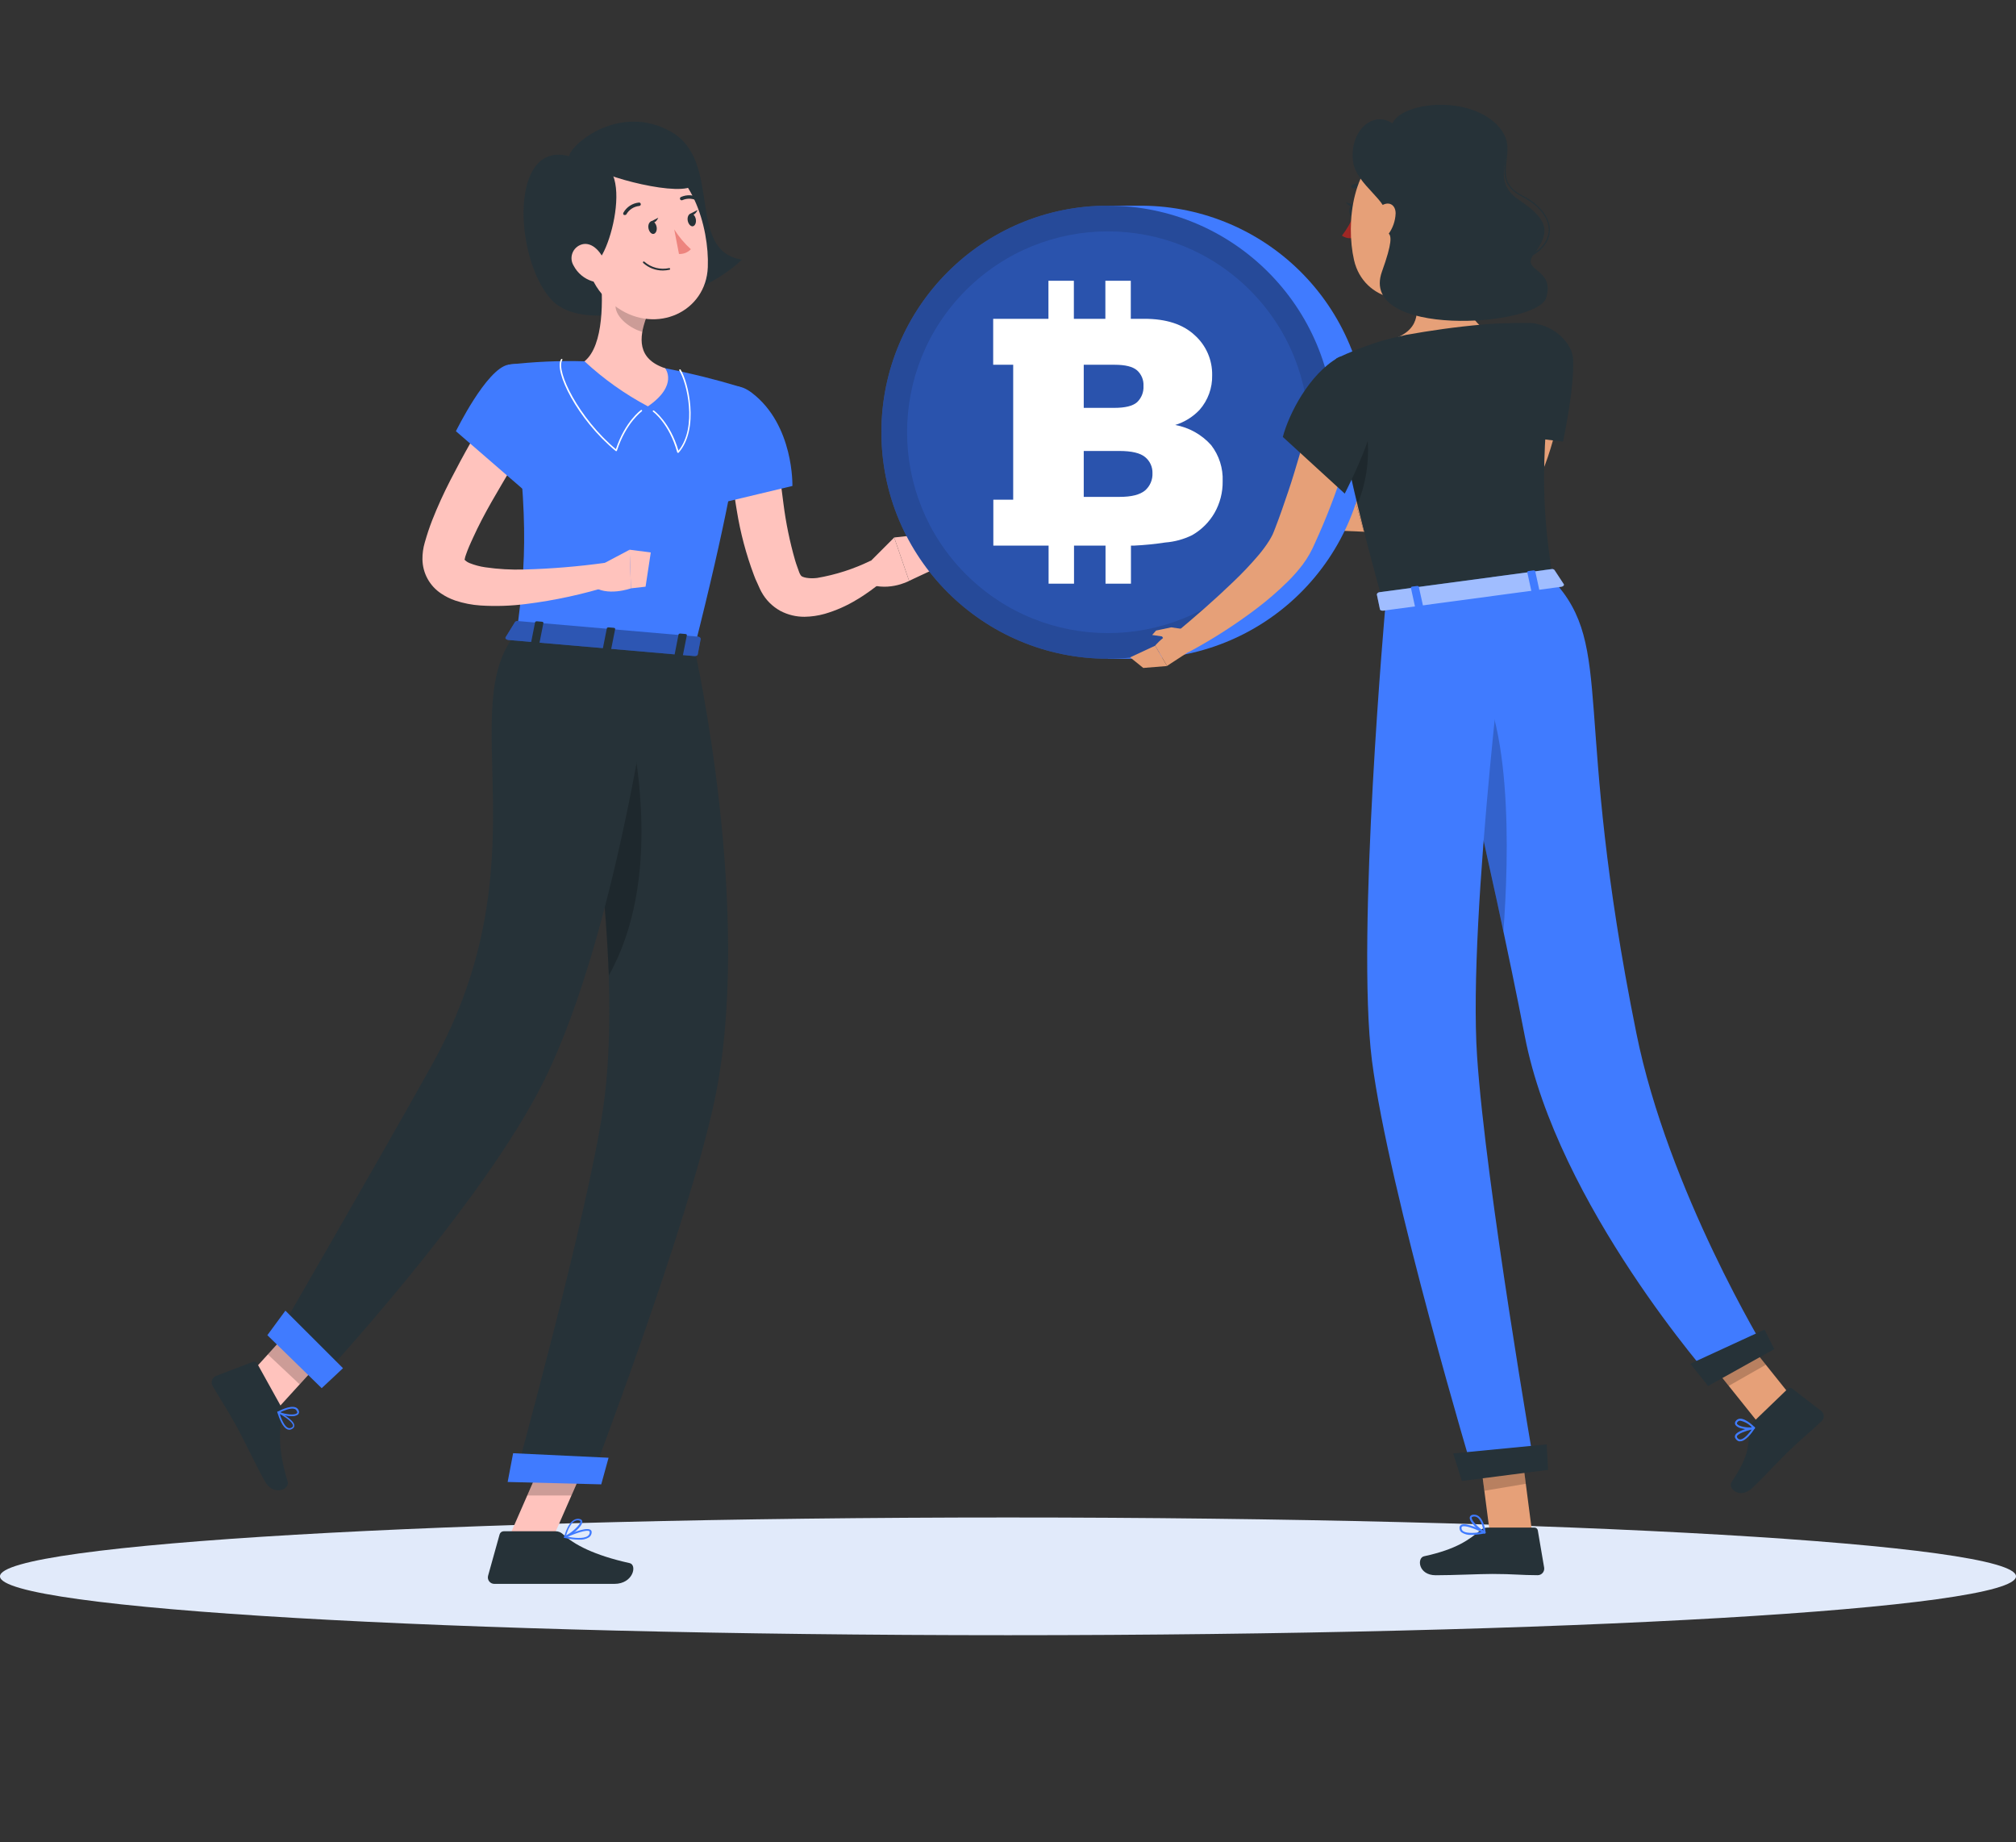 <svg width="463" height="423" viewBox="0 0 463 423" fill="none" xmlns="http://www.w3.org/2000/svg">
<rect x="0" y="0" width="463" height="423" fill="#333333" stroke="none"/>
<g clip-path="url(#clip0)">
<path d="M231.501 375.507C359.357 375.507 463.005 369.455 463.005 361.991C463.005 354.526 359.357 348.475 231.501 348.475C103.644 348.475 -0.004 354.526 -0.004 361.991C-0.004 369.455 103.644 375.507 231.501 375.507Z" fill="#E1EAFA"/>
<path d="M130.726 35.873C130.953 33.235 142.32 23.503 154.188 30.297C166.057 37.091 157.472 57.628 170.379 59.622C162.021 67.98 134.798 78.189 126.428 68.601C118.058 59.013 116.983 32.16 130.726 35.873Z" fill="#263238"/>
<path d="M178.533 102.093C178.844 106.51 179.309 111.191 179.93 115.656C180.486 120.057 181.38 124.408 182.605 128.671C182.748 129.184 182.927 129.674 183.094 130.152L183.548 131.417C183.642 131.692 183.779 131.95 183.954 132.181C184.229 132.587 185.817 132.957 187.679 132.719C191.935 131.994 196.064 130.663 199.942 128.766L202.975 133.22C202.01 134.068 201.002 134.865 199.954 135.608C198.927 136.348 197.876 137.065 196.766 137.71C194.462 139.12 191.981 140.216 189.387 140.969C187.886 141.389 186.337 141.614 184.778 141.638C182.844 141.652 180.937 141.189 179.226 140.289C177.377 139.275 175.86 137.749 174.856 135.895L174.533 135.262L174.33 134.808L173.913 133.877C173.626 133.268 173.351 132.683 173.136 132.038C171.352 127.28 170.044 122.356 169.232 117.34C168.399 112.467 167.876 107.545 167.668 102.606L178.533 102.093Z" fill="#FFC3BD"/>
<path d="M172.695 90.224C182.379 97.627 181.985 111.597 181.985 111.597L164.636 115.74C164.636 115.74 159.323 101.699 161.484 96.552C163.764 91.191 167.251 86.045 172.695 90.224Z" fill="#407BFF"/>
<path d="M199 129.805L205.364 123.429L208.791 133.399C208.791 133.399 203.418 136.301 198.271 133.555L199 129.805Z" fill="#FFC3BD"/>
<path d="M214.175 122.45L215.345 130.319L208.79 133.387L205.363 123.429L214.175 122.45Z" fill="#FFC3BD"/>
<path d="M116.59 353.704L126.333 354.647L136.47 331.472L126.727 330.517L116.59 353.704Z" fill="#FFC3BD"/>
<path d="M53.869 319.436L61.176 326.302L76.973 308.953L69.654 302.076L53.869 319.436Z" fill="#FFC3BD"/>
<path d="M64.555 323.007L59.062 313.108C58.97 312.937 58.819 312.804 58.637 312.736C58.454 312.668 58.253 312.669 58.071 312.738L49.606 315.962C49.396 316.051 49.208 316.183 49.053 316.349C48.897 316.515 48.779 316.712 48.704 316.927C48.63 317.142 48.602 317.37 48.621 317.597C48.641 317.823 48.708 318.043 48.818 318.243C50.8 321.657 51.922 323.21 54.346 327.568C55.827 330.242 58.728 336.391 60.782 340.093C62.835 343.794 66.596 341.955 66.071 340.236C63.683 332.499 64.173 328.201 64.877 324.786C64.986 324.173 64.871 323.542 64.555 323.007Z" fill="#263238"/>
<path d="M127.622 351.639H115.682C115.466 351.639 115.257 351.711 115.087 351.843C114.916 351.974 114.794 352.159 114.739 352.367L112.1 361.835C112.036 362.058 112.026 362.293 112.07 362.521C112.113 362.749 112.21 362.963 112.352 363.147C112.493 363.33 112.676 363.478 112.886 363.578C113.095 363.678 113.325 363.727 113.557 363.722C117.771 363.722 119.765 363.722 125.031 363.722H141.102C145.472 363.722 146.391 359.304 144.577 358.946C136.469 357.155 131.801 354.683 129.293 352.319C128.841 351.891 128.245 351.648 127.622 351.639Z" fill="#263238"/>
<path opacity="0.2" d="M136.457 331.484L131.239 343.424H121.078L126.714 330.529L136.457 331.484Z" fill="black"/>
<path opacity="0.2" d="M69.653 302.087L76.96 308.953L68.817 317.896L61.51 311.03L69.653 302.087Z" fill="black"/>
<path d="M169.77 88.78C169.77 88.78 174.188 90.666 159.466 148.814L118.679 145.292C120.804 128.743 121.7 118.51 116.721 83.753C122.533 83.066 128.387 82.803 134.237 82.965C140.44 83.061 146.628 83.596 152.756 84.565C158.494 85.684 164.173 87.091 169.77 88.78Z" fill="#407BFF"/>
<path d="M141.531 103.585C141.496 103.597 141.458 103.597 141.424 103.585C132.6 96.326 127.096 85.126 128.863 82.487C128.885 82.449 128.922 82.422 128.964 82.411C129.006 82.4 129.052 82.406 129.09 82.427C129.128 82.452 129.156 82.49 129.167 82.535C129.178 82.579 129.172 82.626 129.149 82.666C127.549 85.138 133.018 96.135 141.448 103.155C143.573 96.743 147.191 94.176 147.226 94.153C147.264 94.136 147.307 94.132 147.347 94.144C147.387 94.154 147.421 94.179 147.445 94.213C147.469 94.246 147.481 94.287 147.478 94.329C147.475 94.37 147.458 94.409 147.429 94.439C147.429 94.439 143.776 97.03 141.686 103.501C141.678 103.527 141.664 103.549 141.646 103.568C141.627 103.587 141.604 103.601 141.579 103.609L141.531 103.585Z" fill="white"/>
<path d="M155.645 103.979C155.616 103.973 155.589 103.958 155.568 103.937C155.547 103.916 155.532 103.889 155.526 103.86C153.675 97.197 149.986 94.546 149.95 94.523C149.923 94.489 149.908 94.447 149.908 94.403C149.908 94.36 149.923 94.318 149.95 94.284C149.983 94.254 150.025 94.238 150.07 94.238C150.114 94.238 150.156 94.254 150.189 94.284C150.189 94.284 153.902 96.947 155.813 103.502C160.242 98.069 157.723 87.741 156.004 85.09C155.981 85.05 155.975 85.003 155.986 84.959C155.997 84.914 156.025 84.876 156.063 84.851C156.094 84.823 156.135 84.807 156.177 84.807C156.219 84.807 156.259 84.823 156.29 84.851C158.069 87.609 160.684 98.427 155.86 103.955C155.831 103.98 155.795 103.996 155.757 104.001C155.718 104.005 155.68 103.997 155.645 103.979Z" fill="white"/>
<path d="M137.878 62.273C138.523 68.326 138.75 79.347 134.236 82.965C138.622 87.032 143.519 90.512 148.803 93.317C155.896 88.421 152.755 84.565 152.755 84.565C146.248 82.403 146.785 77.496 148.409 72.959L137.878 62.273Z" fill="#FFC3BD"/>
<path opacity="0.2" d="M142.165 66.631L148.398 72.959C148.021 74.011 147.737 75.093 147.55 76.195C145.043 75.61 141.413 73.007 141.365 70.32C141.418 69.054 141.689 67.806 142.165 66.631Z" fill="black"/>
<path d="M132.541 52.804C135.072 62.488 135.932 66.631 141.866 70.714C150.797 76.816 162.164 71.598 162.558 61.353C162.928 52.136 158.737 37.855 148.373 35.838C146.094 35.384 143.736 35.52 141.524 36.233C139.311 36.946 137.318 38.212 135.732 39.912C134.146 41.611 133.021 43.687 132.462 45.944C131.904 48.2 131.931 50.562 132.541 52.804Z" fill="#FFC3BD"/>
<path d="M135.3 60.052C138.583 64.828 147.144 36.375 136.052 37.27C124.96 38.166 126.297 50.213 135.3 60.052Z" fill="#263238"/>
<path d="M136.767 38.894C143.179 42.154 161.841 46.058 159.286 40.864C157.891 38.259 155.815 36.081 153.279 34.565C150.742 33.048 147.841 32.25 144.886 32.256C138.797 32.16 131.107 36.029 136.767 38.894Z" fill="#263238"/>
<path d="M131.741 61.007C132.186 61.858 132.795 62.612 133.532 63.227C134.27 63.842 135.122 64.305 136.039 64.589C138.499 65.329 139.777 63.144 139.132 60.804C138.559 58.691 136.589 55.765 134.105 56.028C133.562 56.1 133.045 56.306 132.602 56.629C132.159 56.952 131.804 57.38 131.569 57.875C131.334 58.37 131.227 58.916 131.257 59.463C131.287 60.01 131.453 60.541 131.741 61.007Z" fill="#FFC3BD"/>
<path d="M159.465 148.814C159.465 148.814 173.268 209.863 164.062 252.907C157.889 281.73 135.633 339.961 135.633 339.961L118.236 339.52C118.236 339.52 135.084 278.411 138.534 254.375C144.504 213.266 129.579 146.235 129.579 146.235L159.465 148.814Z" fill="#263238"/>
<path opacity="0.2" d="M143.55 161.112L134.857 174.843C137.479 191.113 139.141 207.523 139.836 223.988C152.063 202.102 146.272 172.742 143.55 161.112Z" fill="black"/>
<path d="M138.082 340.869L116.59 340.32L117.844 333.717L139.765 334.756L138.082 340.869Z" fill="#407BFF"/>
<path d="M150.546 148.169C150.546 148.169 142.45 212.908 124.899 248.25C110.726 276.811 72.9 317.442 72.9 317.442L63.228 307.484C63.228 307.484 88.78 263.306 99.311 244.346C125.149 197.851 104.087 162.366 118.678 145.244L150.546 148.169Z" fill="#263238"/>
<path d="M73.88 318.78L61.402 306.613L65.546 300.977L78.775 314.195L73.88 318.78Z" fill="#407BFF"/>
<path d="M118.273 142.844L116.124 146.33C115.957 146.605 116.267 146.915 116.733 146.963L159.514 150.664C159.884 150.664 160.206 150.533 160.242 150.306L160.923 146.724C160.923 146.474 160.672 146.235 160.278 146.199L118.966 142.617C118.84 142.593 118.711 142.601 118.59 142.641C118.469 142.681 118.36 142.75 118.273 142.844Z" fill="#407BFF"/>
<path opacity="0.3" d="M118.273 142.844L116.124 146.33C115.957 146.605 116.267 146.915 116.733 146.963L159.514 150.664C159.884 150.664 160.206 150.533 160.242 150.306L160.923 146.724C160.923 146.474 160.672 146.235 160.278 146.199L118.966 142.617C118.84 142.593 118.711 142.601 118.59 142.641C118.469 142.681 118.36 142.75 118.273 142.844Z" fill="black"/>
<path d="M123.418 147.978L122.32 147.882C122.093 147.882 121.938 147.727 121.961 147.596L122.893 142.891C122.893 142.76 123.12 142.665 123.346 142.677L124.445 142.772C124.672 142.772 124.827 142.927 124.803 143.059L123.872 147.763C123.848 147.859 123.645 147.978 123.418 147.978Z" fill="#263238"/>
<path d="M156.374 150.784L155.263 150.688C155.048 150.688 154.881 150.545 154.917 150.402L155.836 145.709C155.836 145.566 156.075 145.47 156.29 145.494L157.4 145.59C157.615 145.59 157.771 145.733 157.747 145.876L156.815 150.569C156.792 150.712 156.589 150.808 156.374 150.784Z" fill="#263238"/>
<path d="M139.897 149.363L138.786 149.267C138.571 149.267 138.416 149.124 138.44 148.981L139.371 144.288C139.371 144.145 139.598 144.05 139.813 144.073L140.923 144.169C141.15 144.169 141.306 144.312 141.282 144.444L140.35 149.148C140.308 149.228 140.241 149.292 140.159 149.331C140.078 149.37 139.985 149.381 139.897 149.363Z" fill="#263238"/>
<path d="M148.935 52.458C149.09 53.258 149.64 53.819 150.129 53.712C150.619 53.604 150.953 52.888 150.798 52.088C150.643 51.288 150.093 50.727 149.604 50.822C149.114 50.918 148.768 51.67 148.935 52.458Z" fill="#263238"/>
<path d="M157.949 50.691C158.105 51.491 158.654 52.064 159.143 51.957C159.633 51.849 159.955 51.121 159.8 50.321C159.645 49.521 159.096 48.96 158.606 49.067C158.117 49.175 157.794 49.903 157.949 50.691Z" fill="#263238"/>
<path d="M158.391 49.151L160.194 48.231C160.194 48.231 159.501 49.915 158.391 49.151Z" fill="#263238"/>
<path d="M154.846 52.685C155.907 54.367 157.193 55.898 158.666 57.234C158.316 57.602 157.891 57.89 157.419 58.078C156.947 58.265 156.439 58.348 155.932 58.321L154.846 52.685Z" fill="#ED847E"/>
<path d="M152.267 62.118C150.585 62.14 148.959 61.521 147.717 60.386C147.68 60.348 147.658 60.297 147.658 60.243C147.658 60.189 147.68 60.138 147.717 60.1C147.735 60.081 147.757 60.067 147.78 60.057C147.804 60.047 147.829 60.041 147.855 60.041C147.88 60.041 147.906 60.047 147.929 60.057C147.953 60.067 147.974 60.081 147.992 60.1C148.757 60.77 149.669 61.252 150.654 61.507C151.638 61.762 152.669 61.783 153.664 61.568C153.716 61.558 153.77 61.568 153.815 61.597C153.859 61.626 153.891 61.672 153.902 61.724C153.908 61.749 153.908 61.775 153.903 61.8C153.897 61.825 153.887 61.849 153.873 61.87C153.858 61.891 153.84 61.909 153.818 61.923C153.797 61.937 153.772 61.946 153.747 61.95C153.26 62.055 152.764 62.111 152.267 62.118Z" fill="#263238"/>
<path d="M143.515 49.377C143.448 49.395 143.378 49.395 143.312 49.377C143.266 49.351 143.227 49.315 143.196 49.272C143.165 49.23 143.142 49.182 143.13 49.131C143.118 49.079 143.116 49.026 143.124 48.974C143.133 48.922 143.152 48.873 143.18 48.828C143.546 48.182 144.063 47.634 144.687 47.231C145.311 46.827 146.023 46.581 146.762 46.512C146.814 46.51 146.866 46.519 146.914 46.537C146.962 46.556 147.007 46.583 147.044 46.619C147.082 46.654 147.112 46.697 147.134 46.744C147.155 46.791 147.167 46.842 147.168 46.894C147.17 46.946 147.161 46.997 147.143 47.046C147.124 47.094 147.097 47.138 147.061 47.176C147.026 47.214 146.983 47.244 146.936 47.265C146.889 47.287 146.838 47.298 146.786 47.3C146.175 47.366 145.588 47.577 145.075 47.915C144.562 48.254 144.138 48.71 143.837 49.246C143.797 49.291 143.747 49.327 143.691 49.349C143.635 49.372 143.575 49.382 143.515 49.377Z" fill="#263238"/>
<path d="M160.456 46.178C160.389 46.194 160.32 46.194 160.253 46.178C159.728 45.862 159.136 45.677 158.525 45.638C157.915 45.598 157.303 45.705 156.743 45.951C156.649 45.998 156.54 46.006 156.44 45.975C156.34 45.944 156.256 45.875 156.205 45.783C156.18 45.737 156.165 45.687 156.16 45.635C156.155 45.582 156.16 45.53 156.176 45.48C156.192 45.43 156.217 45.383 156.251 45.343C156.284 45.303 156.326 45.27 156.372 45.246C157.052 44.939 157.795 44.801 158.539 44.842C159.283 44.884 160.006 45.104 160.647 45.485C160.693 45.51 160.733 45.544 160.765 45.584C160.798 45.625 160.822 45.671 160.836 45.721C160.851 45.771 160.855 45.824 160.849 45.875C160.843 45.927 160.827 45.977 160.802 46.022C160.761 46.074 160.709 46.116 160.648 46.143C160.588 46.17 160.522 46.182 160.456 46.178Z" fill="#263238"/>
<path d="M122.536 99.024C120.936 101.675 119.241 104.397 117.653 107.119C116.065 109.842 114.429 112.54 112.877 115.274C111.325 118.009 109.88 120.743 108.65 123.465C108.316 124.146 108.053 124.815 107.743 125.483C107.432 126.152 107.241 126.785 106.99 127.441C106.876 127.739 106.792 128.047 106.74 128.361C106.74 128.516 106.74 128.468 106.668 128.444C106.596 128.42 106.871 128.898 107.862 129.316C109.014 129.774 110.217 130.095 111.444 130.271C114.385 130.696 117.357 130.867 120.327 130.785C126.604 130.614 132.866 130.096 139.085 129.232L140.279 134.474C133.935 136.462 127.426 137.877 120.829 138.701C117.365 139.149 113.867 139.265 110.381 139.047C108.403 138.919 106.448 138.538 104.566 137.913C103.417 137.522 102.325 136.98 101.319 136.301C100.015 135.442 98.941 134.277 98.192 132.908C97.442 131.538 97.04 130.005 97.02 128.444C97.005 127.148 97.182 125.856 97.546 124.612C97.808 123.74 98.059 122.833 98.346 121.997C98.632 121.161 98.919 120.325 99.241 119.513C100.507 116.289 101.904 113.257 103.42 110.296C104.937 107.334 106.501 104.433 108.125 101.579C109.748 98.726 111.444 95.944 113.319 93.15L122.536 99.024Z" fill="#FFC3BD"/>
<path d="M136.648 130.45L144.612 126.235L144.91 135.107C144.91 135.107 139.346 137.113 136.051 134.534L136.648 130.45Z" fill="#FFC3BD"/>
<path d="M149.459 126.868L148.265 134.725L144.91 135.107L144.6 126.235L149.459 126.868Z" fill="#FFC3BD"/>
<path d="M116.721 83.753C111.718 84.696 104.709 99.024 104.709 99.024L120.231 112.457C120.231 112.457 127.335 99.49 126.81 92.971C126.356 87.394 123.085 82.63 116.721 83.753Z" fill="#407BFF"/>
<path d="M66.489 328.331C66.355 328.329 66.223 328.309 66.095 328.272C64.901 327.866 64.112 325.645 63.707 324.367C63.686 324.335 63.676 324.298 63.676 324.26C63.676 324.222 63.686 324.185 63.707 324.152C63.741 324.133 63.78 324.122 63.82 324.122C63.86 324.122 63.899 324.133 63.933 324.152C64.292 324.344 67.515 326.051 67.587 327.305C67.602 327.442 67.579 327.58 67.52 327.704C67.461 327.829 67.368 327.934 67.253 328.009C67.036 328.191 66.77 328.303 66.489 328.331ZM64.268 324.749C64.829 326.529 65.545 327.699 66.226 327.926C66.38 327.972 66.543 327.978 66.7 327.942C66.857 327.906 67.002 327.831 67.121 327.723C67.183 327.686 67.232 327.633 67.264 327.57C67.295 327.506 67.308 327.435 67.3 327.364C67.241 326.552 65.366 325.335 64.268 324.69V324.749Z" fill="#407BFF"/>
<path d="M66.978 325.215C65.89 325.211 64.817 324.963 63.838 324.487C63.808 324.467 63.784 324.441 63.767 324.41C63.751 324.378 63.742 324.343 63.742 324.308C63.744 324.273 63.755 324.24 63.774 324.21C63.793 324.181 63.819 324.157 63.85 324.141C63.957 324.081 66.488 322.684 67.85 323.174C68.017 323.229 68.171 323.321 68.299 323.443C68.427 323.565 68.526 323.713 68.59 323.878C68.675 324.038 68.704 324.221 68.671 324.399C68.639 324.577 68.547 324.738 68.411 324.857C67.987 325.134 67.482 325.26 66.978 325.215ZM64.375 324.308C65.462 324.774 67.563 325.06 68.16 324.559C68.255 324.475 68.351 324.332 68.16 324.033C68.116 323.921 68.049 323.819 67.962 323.734C67.876 323.65 67.772 323.585 67.659 323.544C66.787 323.221 65.103 323.962 64.339 324.308H64.375Z" fill="#407BFF"/>
<path d="M132.935 353.573C131.833 353.549 130.737 353.413 129.663 353.167C129.623 353.155 129.586 353.132 129.559 353.1C129.531 353.068 129.514 353.029 129.508 352.987C129.506 352.946 129.516 352.904 129.537 352.868C129.559 352.832 129.59 352.803 129.627 352.784C130.117 352.558 134.403 350.552 135.597 351.292C135.698 351.359 135.777 351.453 135.828 351.562C135.878 351.672 135.898 351.793 135.884 351.913C135.875 352.131 135.816 352.344 135.713 352.537C135.61 352.729 135.464 352.895 135.287 353.023C134.582 353.453 133.757 353.645 132.935 353.573ZM130.344 352.892C131.633 353.143 134.021 353.453 135 352.713C135.133 352.62 135.24 352.496 135.315 352.353C135.39 352.21 135.429 352.051 135.43 351.889C135.43 351.722 135.43 351.662 135.323 351.626C134.714 351.208 132.147 352.152 130.344 352.892Z" fill="#407BFF"/>
<path d="M129.712 353.167C129.67 353.184 129.623 353.184 129.581 353.167C129.561 353.139 129.551 353.106 129.551 353.072C129.551 353.037 129.561 353.004 129.581 352.976C129.581 352.797 130.608 348.51 132.96 348.785C133.545 348.857 133.712 349.143 133.736 349.382C133.891 350.469 131.157 352.666 129.843 353.203L129.712 353.167ZM132.685 349.119C131.181 349.119 130.297 351.615 130.011 352.606C131.431 351.866 133.378 350.087 133.282 349.382C133.282 349.382 133.282 349.179 132.852 349.131L132.685 349.119Z" fill="#407BFF"/>
<path d="M149.365 50.93L151.18 49.998C151.18 49.998 150.488 51.694 149.365 50.93Z" fill="#263238"/>
<path d="M358.816 89.675C358.757 90.499 358.685 91.084 358.601 91.764C358.518 92.445 358.422 93.054 358.315 93.687C358.1 94.965 357.849 96.218 357.575 97.472C357.016 99.97 356.327 102.437 355.509 104.863C353.843 109.765 351.581 114.445 348.775 118.797L347.676 120.421L347.402 120.815L347.234 121.053L346.984 121.388C346.62 121.818 346.22 122.218 345.79 122.582C344.386 123.844 342.711 124.767 340.894 125.28C338.107 126.03 335.209 126.284 332.333 126.032C327.254 125.613 322.261 124.471 317.504 122.641L318.793 117.495C323.284 117.954 327.804 118.046 332.309 117.77C334.215 117.662 336.092 117.259 337.874 116.576C338.335 116.385 338.745 116.086 339.068 115.704C338.936 115.883 339.736 114.51 340.262 113.651C342.35 109.795 344.035 105.733 345.288 101.531C345.933 99.406 346.482 97.257 346.96 95.108C347.199 94.021 347.414 92.935 347.605 91.86L347.855 90.248L348.07 88.779L358.816 89.675Z" fill="#E6A078"/>
<path d="M361.3 82.666C361.563 89.353 358.972 101.412 358.972 101.412L342.423 99.406C342.423 99.406 341.814 81.759 345.026 77.496C350.411 70.368 361.061 76.338 361.3 82.666Z" fill="#263238"/>
<path d="M321.049 118.2L311.139 114.677L313.204 122.104C313.204 122.104 317.837 124.815 320.488 121.734L321.049 118.2Z" fill="#E6A078"/>
<path d="M307.736 116.576L306.375 121.818L313.217 122.104L311.151 114.677L307.736 116.576Z" fill="#E6A078"/>
<path d="M261.195 151.274C268.093 151.378 274.942 150.11 281.344 147.543C287.747 144.975 293.575 141.161 298.489 136.32C303.404 131.48 307.306 125.71 309.97 119.347C312.634 112.984 314.006 106.155 314.006 99.257C314.006 92.359 312.634 85.53 309.97 79.167C307.306 72.804 303.404 67.034 298.489 62.194C293.575 57.353 287.747 53.538 281.344 50.971C274.942 48.404 268.093 47.136 261.195 47.24H254.449V151.274H261.195Z" fill="#407BFF"/>
<path d="M254.448 151.273C283.18 151.273 306.471 127.982 306.471 99.251C306.471 70.52 283.18 47.228 254.448 47.228C225.717 47.228 202.426 70.52 202.426 99.251C202.426 127.982 225.717 151.273 254.448 151.273Z" fill="#407BFF"/>
<path opacity="0.4" d="M254.448 151.273C283.18 151.273 306.471 127.982 306.471 99.251C306.471 70.52 283.18 47.228 254.448 47.228C225.717 47.228 202.426 70.52 202.426 99.251C202.426 127.982 225.717 151.273 254.448 151.273Z" fill="black"/>
<path opacity="0.2" d="M287.065 131.874C305.078 113.861 305.078 84.657 287.065 66.644C269.052 48.632 239.848 48.632 221.835 66.644C203.823 84.657 203.823 113.861 221.835 131.874C239.848 149.887 269.052 149.887 287.065 131.874Z" fill="#407BFF"/>
<path d="M278.16 102.224C276 99.801 273.092 98.17 269.898 97.591C272.039 96.936 273.973 95.735 275.509 94.105C277.426 91.915 278.453 89.086 278.387 86.177C278.421 84.438 278.078 82.713 277.381 81.119C276.685 79.526 275.651 78.103 274.351 76.947C271.669 74.456 267.816 73.21 262.793 73.21H259.701V64.47H253.862V73.21H246.627V64.47H240.788V73.21H228.096V83.765H232.693V114.749H228.132V125.292H240.824V134.032H246.662V125.292H253.898V134.032H259.737V125.292H260.477C262.876 125.177 265.267 124.938 267.641 124.576C269.77 124.411 271.849 123.844 273.766 122.904C275.909 121.69 277.69 119.926 278.924 117.794C280.191 115.578 280.838 113.062 280.799 110.51C280.921 107.524 279.986 104.59 278.16 102.224ZM248.895 83.765H255.999C258.447 83.765 260.155 84.195 261.134 85.042C261.634 85.489 262.028 86.044 262.284 86.664C262.54 87.284 262.653 87.954 262.614 88.624C262.656 89.319 262.545 90.015 262.289 90.663C262.033 91.31 261.639 91.894 261.134 92.374C260.155 93.233 258.411 93.663 255.904 93.663H248.895V83.765ZM262.972 112.636C261.778 113.615 259.88 114.104 257.11 114.104H248.895V103.561H257.074C259.892 103.561 261.862 104.027 262.984 104.958C263.534 105.405 263.973 105.972 264.267 106.616C264.561 107.261 264.702 107.964 264.68 108.672C264.711 109.418 264.574 110.162 264.278 110.848C263.982 111.534 263.536 112.145 262.972 112.636Z" fill="white"/>
<path d="M311.712 48.375C311.712 49.151 311.271 49.784 310.769 49.795C310.268 49.807 309.85 49.175 309.862 48.41C309.874 47.646 310.291 47.002 310.805 46.99C311.318 46.978 311.724 47.611 311.712 48.375Z" fill="#263238"/>
<path d="M311.032 47.037L309.109 46.488C309.109 46.488 310.1 47.957 311.032 47.037Z" fill="#263238"/>
<path d="M311.043 49.139C310.321 50.919 309.361 52.594 308.189 54.118C308.59 54.392 309.044 54.577 309.522 54.659C310 54.742 310.491 54.72 310.959 54.595L311.043 49.139Z" fill="#A02724"/>
<path d="M310.734 43.24C310.805 43.258 310.879 43.258 310.949 43.24C311.499 43.043 312.087 42.976 312.667 43.044C313.247 43.112 313.804 43.315 314.292 43.635C314.389 43.707 314.511 43.739 314.63 43.722C314.69 43.714 314.747 43.694 314.798 43.663C314.85 43.633 314.895 43.593 314.931 43.545C314.967 43.497 314.994 43.443 315.009 43.385C315.024 43.327 315.027 43.266 315.019 43.207C315.01 43.148 314.99 43.091 314.96 43.039C314.93 42.987 314.889 42.942 314.842 42.906C314.232 42.505 313.538 42.249 312.813 42.158C312.089 42.067 311.353 42.143 310.663 42.381C310.605 42.398 310.552 42.427 310.506 42.466C310.46 42.505 310.423 42.552 310.396 42.606C310.369 42.659 310.354 42.718 310.35 42.778C310.347 42.838 310.356 42.898 310.376 42.954C310.405 43.029 310.453 43.095 310.516 43.146C310.579 43.196 310.654 43.229 310.734 43.24Z" fill="#263238"/>
<path d="M334.601 56.625C334.087 62.44 336.033 71.956 340.427 75.192C340.427 75.192 337.12 81.305 326.529 82.726C314.876 84.29 320.344 77.735 320.344 77.735C326.541 75.347 325.884 70.726 324.308 66.476L334.601 56.625Z" fill="#E6A078"/>
<path d="M313.433 89.544C312.167 95.596 310.573 101.575 308.657 107.454C306.784 113.375 304.543 119.173 301.946 124.815L301.457 125.889C301.254 126.307 300.991 126.797 300.752 127.238C300.284 128.065 299.765 128.862 299.2 129.626C298.164 130.988 297.035 132.276 295.821 133.483C293.549 135.728 291.132 137.822 288.586 139.751C283.653 143.489 278.435 146.834 272.98 149.757L270.055 145.316C274.58 141.542 279.105 137.602 283.284 133.567C285.345 131.608 287.298 129.54 289.135 127.37C289.974 126.37 290.748 125.317 291.451 124.218C291.752 123.739 292.027 123.245 292.275 122.737L292.562 122.056L292.956 121.041C294.006 118.343 294.938 115.573 295.881 112.803C296.824 110.033 297.648 107.215 298.472 104.445C300.084 98.809 301.6 93.018 302.925 87.418L313.433 89.544Z" fill="#E6A078"/>
<path d="M273.516 149.339L268.023 152.921L265.301 148.253C265.301 148.253 270.698 141.805 273.957 146.39L273.516 149.339Z" fill="#E6A078"/>
<path d="M272.096 144.527L268.991 144.062L265.505 144.802L264.609 145.817L266.878 146.151L267.475 147.047L268.239 147.536L272.096 144.527Z" fill="#E6A078"/>
<path d="M262.568 153.387L259.547 150.951L265.302 148.277L268.024 152.945L262.568 153.387Z" fill="#E6A078"/>
<path d="M351.808 351.448L342.172 352.164L339.307 330.039L348.942 329.323L351.808 351.448Z" fill="#E6A078"/>
<path d="M413.502 323.341L405.156 328.415L391.281 311.078L399.627 306.004L413.502 323.341Z" fill="#E6A078"/>
<path d="M402.66 326.553L410.576 318.935C410.707 318.801 410.883 318.719 411.07 318.706C411.257 318.693 411.443 318.749 411.591 318.864L418.337 324.069C418.5 324.214 418.631 324.391 418.72 324.59C418.809 324.789 418.856 325.004 418.856 325.222C418.856 325.439 418.809 325.655 418.72 325.853C418.631 326.052 418.5 326.229 418.337 326.374C415.532 328.989 414.051 330.111 410.565 333.466C408.427 335.532 405.502 338.756 402.541 341.609C399.58 344.463 396.702 341.765 397.681 340.32C402.099 333.848 401.43 331.425 401.836 328.117C401.918 327.515 402.21 326.961 402.66 326.553Z" fill="#263238"/>
<path d="M341.574 350.791H352.403C352.59 350.789 352.771 350.854 352.914 350.975C353.056 351.095 353.15 351.263 353.179 351.448L354.636 360.009C354.667 360.223 354.651 360.44 354.59 360.648C354.529 360.855 354.425 361.047 354.283 361.21C354.141 361.373 353.966 361.504 353.77 361.593C353.573 361.683 353.359 361.729 353.143 361.728C349.358 361.728 347.532 361.442 342.768 361.442C339.842 361.442 333.789 361.74 329.741 361.74C325.693 361.74 325.383 357.74 327.054 357.382C334.565 355.758 337.49 353.513 339.974 351.412C340.416 351.021 340.983 350.8 341.574 350.791Z" fill="#263238"/>
<path opacity="0.2" d="M339.318 330.039L340.906 342.337L350.423 340.737L348.954 329.334L339.318 330.039Z" fill="black"/>
<path opacity="0.2" d="M399.627 306.004L391.281 311.09L397.024 318.254L405.55 313.395L399.627 306.004Z" fill="black"/>
<path d="M356.667 133.244L317.647 138.486C302.531 83.753 306.997 82.272 306.997 82.272C309.917 80.895 312.92 79.698 315.988 78.69L316.525 78.523C319.044 77.771 319.57 77.663 322.925 76.899C328.692 75.884 334.041 75.096 340.644 74.511L341.838 74.416C343.032 74.332 344.226 74.272 345.42 74.237C346.196 74.237 346.96 74.237 347.688 74.177H351.497C352.244 74.194 352.978 74.366 353.655 74.682C354.332 74.998 354.935 75.451 355.428 76.012C355.921 76.573 356.292 77.23 356.517 77.942C356.743 78.654 356.818 79.404 356.739 80.147C353.42 109.054 354.482 118.51 356.667 133.244Z" fill="#263238"/>
<path opacity="0.2" d="M313.886 99.024C314.663 104.684 313.938 110.449 311.784 115.74C309.182 105.066 307.785 97.83 307.08 92.815C310.017 92.684 313.122 93.83 313.886 99.024Z" fill="black"/>
<path d="M307.331 82.117C300.657 85.938 296.012 95.048 294.615 100.338L308.836 113.352C308.836 113.352 318.03 95.657 315.63 90.869C313.122 85.89 309.863 80.672 307.331 82.117Z" fill="#263238"/>
<path d="M337.897 45.891C337.169 55.443 337.073 59.431 332.154 64.374C324.763 71.813 313.133 69.15 310.972 59.73C309.038 51.228 310.531 37.044 319.987 33.199C322.01 32.295 324.233 31.934 326.438 32.151C328.643 32.368 330.754 33.157 332.561 34.438C334.369 35.719 335.812 37.449 336.748 39.457C337.683 41.465 338.079 43.683 337.897 45.891Z" fill="#E6A078"/>
<path d="M318.208 49.724C319.187 46.345 311.593 42.5 310.781 37.318C309.73 30.596 314.936 25.163 319.796 28.327C321.766 23.826 335.139 21.927 342.482 27.503C350.744 33.76 340.619 40.375 348.858 45.915C355.425 50.333 356.32 53.079 352.261 58.368C349.18 62.392 357.144 61.532 355.126 68.338C353.108 75.144 311.915 77.639 317.384 62.368C322.243 48.876 316.273 56.625 318.208 49.724Z" fill="#263238"/>
<path d="M320.523 48.972C320.465 50.743 319.86 52.453 318.792 53.867C317.311 55.873 315.58 55.336 315.21 53.485C314.828 51.825 315.15 48.781 317.025 47.396C318.9 46.011 320.511 46.99 320.523 48.972Z" fill="#E6A078"/>
<path d="M351.843 58.727C351.807 58.726 351.772 58.714 351.743 58.691C351.715 58.669 351.694 58.638 351.684 58.603C351.675 58.568 351.677 58.531 351.691 58.497C351.705 58.463 351.729 58.435 351.76 58.416C354.351 56.924 355.736 54.834 355.676 52.661C355.605 49.867 353.288 47.049 349.503 45.127C344.99 42.834 345.336 39.73 345.682 36.769C346.029 33.808 346.375 30.632 341.969 28.077C341.93 28.052 341.902 28.014 341.889 27.971C341.876 27.927 341.879 27.88 341.897 27.838C341.922 27.799 341.961 27.772 342.005 27.761C342.049 27.749 342.096 27.756 342.136 27.778C346.745 30.453 346.375 33.676 346.017 36.805C345.659 39.933 345.348 42.691 349.599 44.876C353.503 46.846 355.879 49.772 355.963 52.697C355.963 55.085 354.578 57.21 351.879 58.751C351.866 58.744 351.854 58.736 351.843 58.727Z" fill="#263238"/>
<path d="M327.951 137.101C327.951 137.101 343.103 201.123 350.183 237.91C357.646 276.715 393.49 317.144 393.49 317.144L405.657 310.362C405.657 310.362 383.102 273.468 375.807 237.23C360.953 163.679 371.031 148.874 356.703 133.256L327.951 137.101Z" fill="#407BFF"/>
<path d="M392.284 318.278L407.472 309.813L405.251 305.323L388.213 313.168L392.284 318.278Z" fill="#263238"/>
<path opacity="0.2" d="M335.998 151.011C347.783 161.243 346.505 197.577 345.275 213.887C340.332 190.628 334.386 164.742 330.947 149.757C332.141 148.826 333.837 149.172 335.998 151.011Z" fill="black"/>
<path d="M399.341 330.97C399.455 330.989 399.572 330.989 399.687 330.97C400.881 330.97 402.302 329.108 403.018 328.009C403.042 327.972 403.054 327.928 403.054 327.884C403.054 327.84 403.042 327.796 403.018 327.759C402.994 327.719 402.958 327.688 402.915 327.671C402.872 327.654 402.824 327.651 402.78 327.663C402.397 327.735 398.947 328.463 398.493 329.609C398.443 329.735 398.426 329.872 398.445 330.006C398.464 330.14 398.518 330.267 398.601 330.373C398.771 330.652 399.033 330.862 399.341 330.97ZM402.314 328.26C401.311 329.693 400.344 330.541 399.675 330.553C399.532 330.553 399.392 330.515 399.268 330.444C399.145 330.373 399.042 330.27 398.971 330.147C398.933 330.101 398.907 330.046 398.897 329.987C398.887 329.929 398.891 329.868 398.911 329.812C399.162 329.203 400.941 328.594 402.314 328.272V328.26Z" fill="#407BFF"/>
<path d="M318.231 138.51C318.231 138.51 311.413 214.532 315.079 243.498C318.947 273.659 338.636 339.269 338.636 339.269L352.523 337.478C352.523 337.478 341.239 272.453 339.233 242.603C337.048 210.042 346.756 134.653 346.756 134.653L318.231 138.51Z" fill="#407BFF"/>
<path d="M335.724 340.093L355.533 337.538L355.222 331.687L333.742 333.765L335.724 340.093Z" fill="#263238"/>
<path d="M399.854 327.985C400.842 328.253 401.876 328.306 402.886 328.141C402.926 328.13 402.963 328.108 402.992 328.079C403.021 328.05 403.042 328.013 403.053 327.973C403.062 327.935 403.061 327.896 403.05 327.859C403.04 327.821 403.02 327.787 402.994 327.758C402.91 327.675 401.024 325.729 399.627 325.788C399.446 325.791 399.269 325.834 399.108 325.914C398.946 325.995 398.805 326.111 398.695 326.254C398.564 326.38 398.481 326.548 398.459 326.728C398.437 326.909 398.478 327.092 398.576 327.245C398.906 327.63 399.356 327.891 399.854 327.985ZM402.349 327.77C401.155 327.902 399.316 327.556 398.958 327.006C398.898 326.911 398.851 326.779 399.042 326.541C399.115 326.449 399.207 326.374 399.312 326.323C399.418 326.271 399.533 326.243 399.651 326.242C400.687 326.459 401.63 326.993 402.349 327.77Z" fill="#407BFF"/>
<path d="M337.992 352.474C339.008 352.456 340.02 352.34 341.013 352.128C341.059 352.119 341.101 352.095 341.133 352.061C341.165 352.027 341.186 351.984 341.192 351.937C341.2 351.89 341.193 351.841 341.171 351.798C341.15 351.755 341.115 351.72 341.073 351.698C340.631 351.471 336.727 349.501 335.568 350.17C335.46 350.228 335.369 350.314 335.304 350.419C335.239 350.524 335.202 350.644 335.198 350.767C335.177 350.974 335.206 351.183 335.283 351.377C335.36 351.57 335.482 351.742 335.64 351.877C336.335 352.335 337.163 352.545 337.992 352.474ZM340.249 351.806C338.124 352.152 336.536 352.068 335.939 351.543C335.838 351.449 335.76 351.334 335.71 351.206C335.66 351.078 335.641 350.94 335.652 350.803C335.652 350.754 335.666 350.706 335.691 350.664C335.716 350.622 335.752 350.587 335.795 350.564C336.428 350.206 338.649 351.042 340.249 351.806Z" fill="#407BFF"/>
<path d="M340.966 352.152C341.013 352.163 341.062 352.163 341.109 352.152C341.14 352.126 341.164 352.093 341.178 352.055C341.193 352.018 341.198 351.977 341.192 351.937C341.192 351.77 340.739 347.83 338.578 347.83H338.387C337.766 347.889 337.587 348.2 337.551 348.462C337.372 349.549 339.7 351.638 340.882 352.164L340.966 352.152ZM338.578 348.247C339.975 348.247 340.524 350.54 340.691 351.519C339.497 350.803 337.909 349.131 338.005 348.51C338.005 348.45 338.005 348.295 338.446 348.259L338.578 348.247Z" fill="#407BFF"/>
<path d="M357 130.892L359.125 134.128C359.292 134.379 359.006 134.689 358.552 134.749L317.634 140.241C317.287 140.241 316.977 140.157 316.929 139.943L316.213 136.528C316.213 136.289 316.44 136.038 316.834 135.99L356.331 130.689C356.451 130.663 356.575 130.668 356.692 130.703C356.809 130.739 356.915 130.804 357 130.892Z" fill="#407BFF"/>
<path opacity="0.5" d="M357 130.892L359.125 134.128C359.292 134.379 359.006 134.689 358.552 134.749L317.634 140.241C317.287 140.241 316.977 140.157 316.929 139.943L316.213 136.528C316.213 136.289 316.44 136.038 316.834 135.99L356.331 130.689C356.451 130.663 356.575 130.668 356.692 130.703C356.809 130.739 356.915 130.804 357 130.892Z" fill="white"/>
<path d="M352.166 136.038L353.229 135.895C353.432 135.895 353.587 135.74 353.551 135.608L352.584 131.167C352.584 131.047 352.357 130.964 352.142 130.987L351.091 131.131C350.877 131.131 350.721 131.286 350.757 131.417L351.724 135.859C351.76 135.931 351.951 136.038 352.166 136.038Z" fill="#407BFF"/>
<path d="M325.443 139.62L326.494 139.477C326.709 139.477 326.852 139.321 326.828 139.19L325.849 134.748C325.849 134.617 325.634 134.534 325.419 134.569L324.357 134.701C324.154 134.701 323.999 134.868 324.034 134.999L325.002 139.429C325.037 139.62 325.228 139.62 325.443 139.62Z" fill="#407BFF"/>
</g>
<defs>
<clipPath id="clip0">
<rect width="463" height="423" fill="white"/>
</clipPath>
</defs>
</svg>
